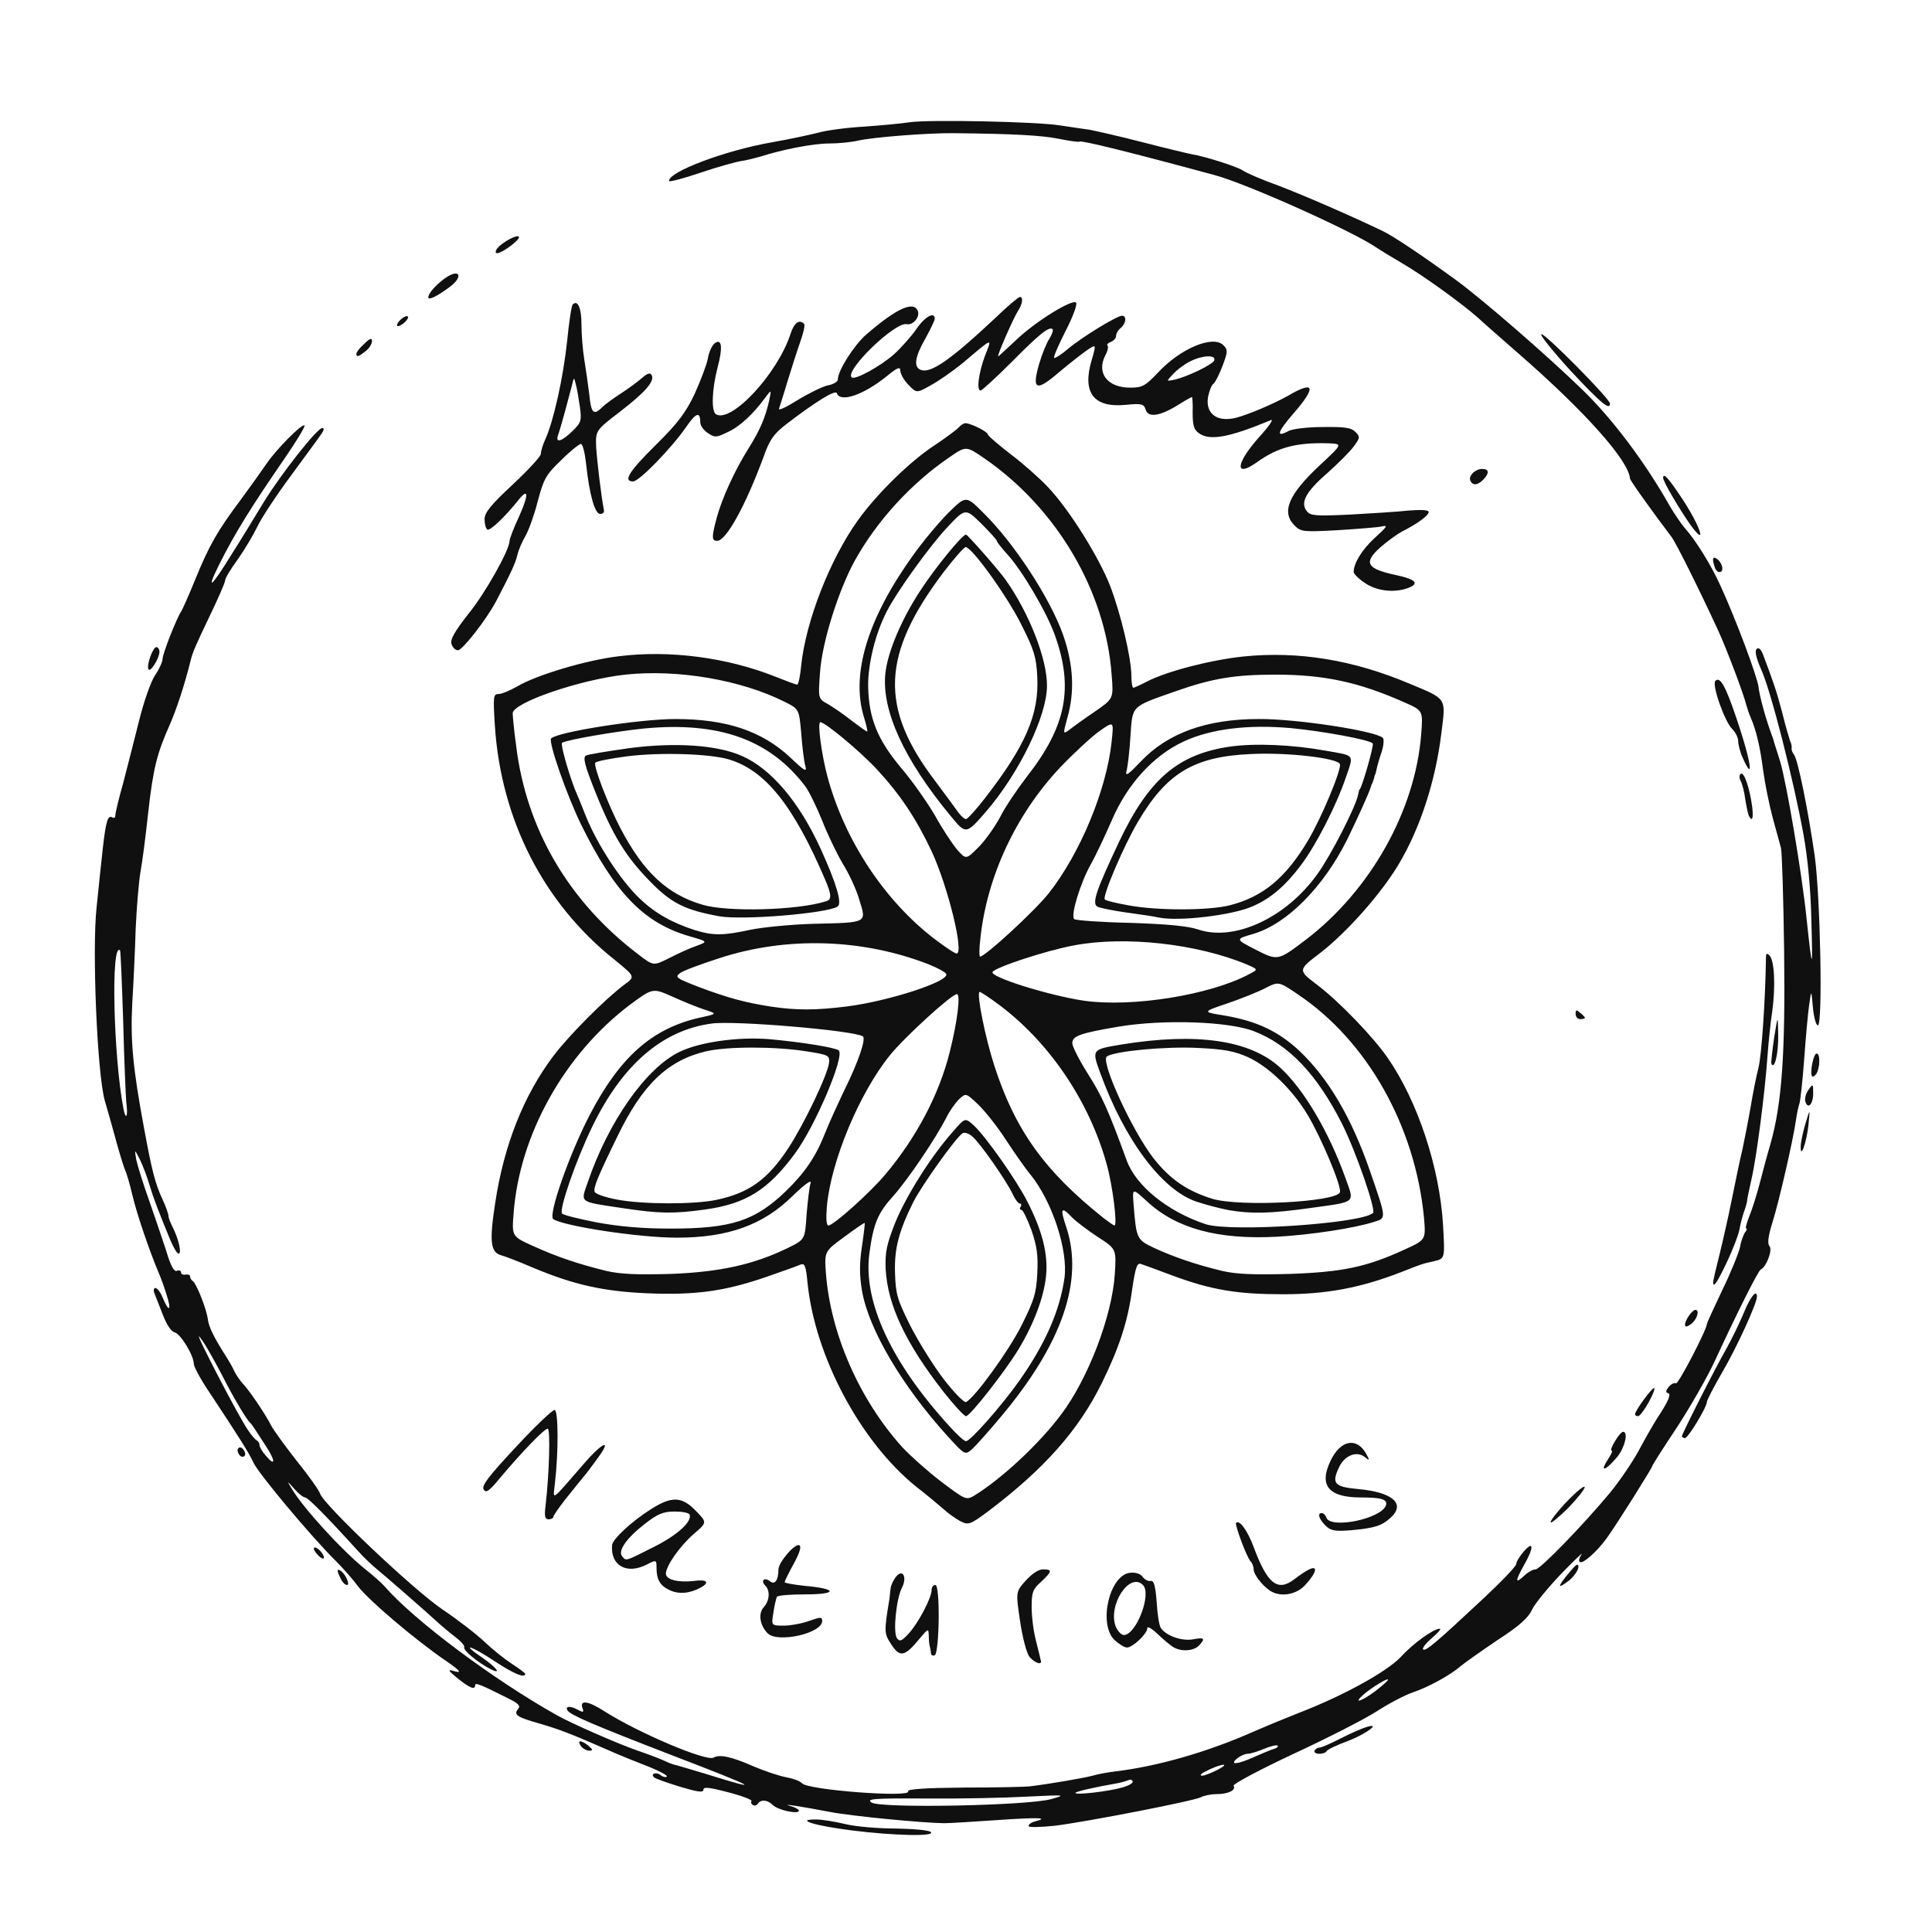 <?xml version="1.0" encoding="utf-8"?>
<!DOCTYPE svg PUBLIC "-//W3C//DTD SVG 1.1//EN" "http://www.w3.org/Graphics/SVG/1.1/DTD/svg11.dtd">
<svg version="1.1" xmlns="http://www.w3.org/2000/svg" xmlns:xlink="http://www.w3.org/1999/xlink" x="0px" y="0px" width="618px" height="618px" viewBox="0 0 6180 6180" preserveAspectRatio="xMidYMid meet">
<g id="layer101" fill="#101010" fill-rule="evenodd">
<path d="M2724 5855 C2606 5840,2541 5820,2610 5820 C2629 5820,2672 5827,2705 5835 C2738 5843,2810 5849,2865 5849 C2920 5850,2970 5854,2977 5860 C2996 5875,2859 5872,2724 5855 " />
<path d="M3290 5841 C3290 5836,3299 5829,3312 5826 C3358 5814,3320 5813,3190 5822 C3115 5827,3039 5832,3020 5832 C2948 5831,2722 5809,2655 5796 C2572 5780,2496 5768,2525 5776 C2565 5787,2566 5802,2526 5795 C2504 5791,2480 5782,2472 5774 C2456 5757,2433 5755,2424 5770 C2421 5775,2414 5777,2409 5774 C2403 5771,2401 5765,2404 5761 C2406 5757,2372 5744,2329 5733 C2268 5717,2250 5715,2250 5725 C2250 5735,2231 5732,2174 5715 C2132 5702,2095 5689,2092 5685 C2080 5674,2099 5667,2113 5678 C2120 5684,2129 5686,2133 5683 C2136 5679,2111 5666,2077 5652 C2043 5639,1983 5615,1945 5598 C1827 5546,1787 5531,1725 5513 C1654 5493,1642 5485,1657 5467 C1666 5457,1659 5449,1626 5433 C1543 5391,1520 5381,1520 5390 C1520 5407,1503 5400,1463 5368 C1436 5346,1431 5339,1447 5344 C1480 5354,1475 5346,1427 5313 C1330 5247,1179 5119,1145 5074 C1129 5052,1097 5016,1075 4994 C996 4916,827 4714,811 4679 C795 4645,766 4599,668 4451 C641 4411,620 4371,620 4363 C620 4336,578 4267,559 4262 C547 4259,533 4237,521 4206 C510 4178,498 4147,494 4137 C490 4127,492 4120,497 4120 C503 4120,513 4133,520 4150 C540 4199,550 4194,533 4142 C525 4116,514 4086,509 4075 C477 3999,438 3884,424 3825 C415 3786,404 3750,401 3745 C398 3739,385 3699,373 3655 C361 3611,344 3550,335 3520 C311 3434,294 3038,309 2902 C315 2843,324 2757,329 2712 C339 2625,345 2606,360 2615 C365 2618,369 2615,369 2608 C369 2600,380 2554,394 2505 C407 2455,430 2365,445 2305 C460 2244,483 2179,496 2160 C509 2141,520 2117,520 2108 C520 2091,566 1975,580 1955 C584 1949,604 1904,624 1855 C669 1744,697 1696,769 1600 C800 1558,837 1506,852 1484 C883 1438,967 1353,974 1361 C977 1364,949 1410,912 1464 C804 1621,752 1704,700 1808 C657 1895,677 1877,741 1773 C771 1726,817 1650,845 1604 C902 1512,1015 1369,1031 1369 C1038 1369,1036 1377,1028 1388 C1021 1399,977 1458,931 1521 C885 1583,836 1657,823 1685 C810 1712,782 1759,760 1790 C738 1820,720 1850,720 1857 C720 1864,697 1916,670 1972 C626 2064,616 2087,610 2112 C590 2193,564 2270,544 2316 C502 2410,490 2457,474 2600 C466 2674,455 2760,449 2791 C444 2822,437 2903,434 2971 C432 3039,427 3146,423 3210 C417 3329,425 3417,461 3610 C486 3745,496 3785,520 3837 C531 3860,539 3884,539 3890 C539 3896,546 3913,553 3927 C572 3965,582 4010,571 4010 C566 4010,555 3990,545 3967 C507 3875,491 3833,478 3790 C471 3765,457 3729,448 3710 C430 3675,430 3675,436 3710 C440 3729,458 3787,477 3840 C495 3892,520 3965,532 4002 C546 4050,557 4069,566 4065 C574 4062,579 4065,579 4070 C579 4076,586 4079,594 4077 C602 4076,608 4078,608 4083 C608 4088,612 4095,617 4098 C629 4107,661 4188,665 4221 C668 4245,685 4280,727 4345 C734 4356,744 4374,749 4385 C754 4396,766 4414,776 4425 C798 4448,848 4522,868 4561 C876 4576,913 4627,950 4674 C988 4721,1021 4768,1024 4778 C1035 4813,1323 5086,1415 5148 C1464 5181,1525 5228,1550 5252 C1574 5275,1614 5307,1637 5322 C1660 5337,1679 5351,1680 5354 C1680 5369,1645 5355,1584 5315 C1506 5263,1470 5253,1542 5302 C1590 5335,1607 5359,1567 5338 C1527 5317,1480 5278,1485 5269 C1487 5265,1475 5250,1457 5237 C1439 5223,1415 5203,1404 5193 C1362 5154,1233 5042,1205 5019 C1188 5005,1161 4979,1145 4961 C1048 4854,985 4790,976 4790 C970 4790,954 4777,941 4762 C917 4735,917 4735,935 4765 C973 4827,1094 4960,1169 5020 C1193 5039,1220 5063,1229 5073 C1323 5182,1577 5372,1782 5487 C1830 5514,1979 5579,2040 5600 C2075 5612,2112 5626,2122 5631 C2133 5636,2148 5643,2158 5645 C2167 5647,2213 5661,2260 5675 C2446 5733,2424 5720,2153 5616 C1894 5516,1825 5486,1815 5471 C1807 5457,1825 5456,1850 5470 C1865 5478,1868 5477,1864 5466 C1852 5436,1881 5440,1935 5475 C2044 5544,2261 5636,2283 5622 C2301 5611,2340 5619,2410 5650 C2445 5665,2493 5681,2515 5685 C2537 5689,2559 5697,2565 5704 C2582 5726,2918 5751,2905 5730 C2900 5723,2962 5719,3081 5718 C3182 5718,3278 5716,3295 5714 C3353 5707,3465 5688,3495 5680 C3511 5675,3545 5669,3570 5666 C3702 5650,3861 5605,4010 5539 C4056 5519,4122 5492,4155 5479 C4293 5426,4434 5349,4480 5301 C4522 5255,4587 5209,4606 5210 C4611 5210,4599 5224,4580 5240 C4561 5256,4549 5272,4552 5276 C4560 5283,4590 5258,4742 5116 C4801 5061,4850 5010,4850 5003 C4850 4996,4861 4978,4874 4963 C4907 4925,4907 4951,4874 5008 C4846 5059,4846 5068,4877 5039 C4889 5028,4904 5020,4912 5020 C4927 5020,5066 4876,5150 4775 C5182 4736,5223 4675,5242 4640 C5261 4604,5292 4549,5313 4518 C5337 4480,5345 4460,5337 4457 C5327 4454,5328 4449,5338 4436 C5346 4427,5356 4422,5361 4425 C5368 4430,5460 4252,5460 4235 C5460 4232,5482 4184,5509 4127 C5537 4070,5562 4007,5566 3989 C5569 3970,5577 3949,5582 3942 C5588 3935,5589 3930,5586 3930 C5582 3930,5587 3913,5595 3892 C5604 3871,5619 3823,5629 3785 C5639 3746,5654 3690,5663 3660 C5700 3531,5711 3369,5707 3045 C5705 2874,5700 2725,5697 2713 C5694 2701,5682 2658,5671 2618 C5660 2577,5646 2509,5640 2465 C5630 2388,5618 2337,5600 2295 C5595 2284,5589 2266,5586 2255 C5577 2218,5523 2076,5497 2019 C5439 1893,5360 1733,5345 1715 C5296 1651,5214 1537,5214 1531 C5210 1473,5069 1315,4854 1128 C4799 1080,4741 1029,4725 1014 C4671 967,4556 884,4490 845 C4454 824,4413 799,4400 790 C4321 737,3986 587,3885 560 C3616 487,3458 448,3453 453 C3451 455,3421 451,3387 444 C3332 433,3244 428,3050 426 C2970 425,2789 439,2744 450 C2722 455,2681 459,2652 459 C2601 459,2504 478,2432 501 C2414 506,2387 513,2372 515 C2357 517,2298 533,2242 552 C2186 571,2140 583,2140 579 C2139 549,2321 481,2470 455 C2522 446,2587 432,2615 425 C2642 417,2710 408,2765 405 C2820 401,2885 395,2910 391 C2974 382,3313 389,3390 401 C3425 406,3468 413,3485 415 C3501 418,3578 435,3655 455 C3732 475,3804 492,3815 494 C3853 500,3955 532,3975 545 C3986 553,4037 575,4090 594 C4176 627,4323 691,4425 740 C4458 756,4555 821,4659 897 C4741 957,4948 1136,5063 1248 C5158 1340,5264 1481,5342 1620 C5356 1644,5378 1676,5390 1690 C5424 1728,5474 1808,5504 1875 C5553 1982,5621 2164,5625 2197 C5628 2226,5649 2302,5667 2350 C5670 2358,5674 2369,5675 2375 C5677 2380,5685 2407,5694 2435 C5714 2500,5764 2793,5779 2940 C5797 3110,5799 3110,5794 2940 C5792 2843,5782 2741,5769 2670 C5738 2498,5665 2212,5635 2145 C5618 2106,5612 2083,5619 2076 C5625 2070,5633 2076,5640 2095 C5672 2180,5683 2211,5701 2280 C5711 2321,5723 2361,5726 2370 C5730 2378,5732 2388,5731 2393 C5730 2398,5733 2407,5738 2413 C5751 2428,5784 2593,5805 2739 C5823 2872,5831 3279,5815 3280 C5809 3280,5802 3254,5799 3222 C5794 3165,5794 3165,5787 3215 C5783 3242,5776 3321,5771 3390 C5766 3458,5759 3521,5756 3530 C5753 3538,5748 3561,5745 3582 C5736 3646,5691 3842,5670 3909 C5656 3954,5653 3977,5660 3986 C5671 3998,5650 4053,5632 4061 C5624 4065,5557 4198,5485 4354 C5460 4408,5404 4505,5362 4569 C5320 4632,5285 4687,5285 4690 C5284 4697,5171 4877,5139 4921 C5107 4965,5061 5005,5053 4996 C5049 4993,5052 4982,5059 4972 C5066 4962,5037 4990,4995 5033 C4953 5077,4911 5128,4901 5148 C4889 5175,4860 5201,4789 5247 C4737 5282,4685 5319,4673 5329 C4640 5358,4569 5397,4518 5414 C4492 5423,4441 5450,4404 5474 C4367 5498,4248 5559,4138 5610 C4029 5661,3943 5707,3946 5712 C3955 5726,3929 5739,3891 5739 C3873 5739,3850 5744,3841 5749 C3818 5761,3479 5827,3375 5840 C3326 5845,3290 5846,3290 5841 M2788 5766 C2770 5754,2793 5752,2961 5753 C3067 5754,3213 5751,3285 5747 C3409 5741,3412 5741,3362 5755 C3286 5776,2818 5785,2788 5766 M3440 5735 C3440 5731,3500 5717,3575 5704 C3590 5701,3606 5696,3611 5694 C3615 5691,3621 5693,3623 5698 C3626 5703,3611 5712,3589 5718 C3547 5730,3440 5743,3440 5735 M3857 5666 C3903 5642,3940 5637,3897 5660 C3876 5671,3853 5680,3845 5680 C3836 5680,3842 5673,3857 5666 M3957 5625 C3967 5617,3982 5610,3991 5610 C4000 5610,4024 5602,4044 5594 C4065 5585,4084 5581,4087 5584 C4090 5587,4084 5592,4073 5595 C4063 5598,4035 5610,4012 5620 C3959 5644,3931 5647,3957 5625 M4361 5421 C4387 5398,4440 5366,4440 5373 C4440 5376,4422 5392,4400 5409 C4356 5442,4326 5452,4361 5421 M850 4656 C839 4644,830 4628,830 4622 C830 4616,826 4610,822 4608 C817 4606,804 4591,793 4574 C765 4535,623 4261,637 4275 C648 4285,683 4345,729 4435 C754 4482,788 4539,799 4550 C802 4552,809 4562,815 4571 C820 4579,837 4605,852 4628 C882 4674,881 4693,850 4656 M395 3547 C363 3382,354 3011,384 3040 C386 3043,390 3144,394 3265 C397 3386,402 3504,404 3527 C410 3571,403 3586,395 3547 " />
<path d="M4205 5600 C4208 5594,4215 5590,4221 5590 C4227 5590,4257 5577,4288 5561 C4319 5545,4356 5529,4369 5525 C4422 5508,4370 5547,4309 5570 C4276 5582,4247 5596,4244 5601 C4242 5606,4231 5610,4220 5610 C4209 5610,4202 5605,4205 5600 " />
<path d="M1858 5585 C1852 5576,1851 5570,1856 5570 C1861 5570,1873 5576,1883 5585 C1897 5597,1897 5600,1885 5600 C1876 5600,1864 5593,1858 5585 " />
<path d="M3293 5300 C3284 5288,3271 5240,3263 5186 C3249 5092,3249 5092,3281 5056 C3301 5034,3322 5020,3336 5020 C3367 5020,3366 5026,3330 5060 C3303 5084,3300 5094,3300 5141 C3300 5171,3306 5221,3315 5253 C3323 5285,3330 5313,3330 5315 C3330 5327,3308 5317,3293 5300 " />
<path d="M2978 5290 C2978 5284,2976 5275,2975 5270 C2973 5264,2971 5248,2971 5234 C2970 5208,2970 5208,2942 5241 C2893 5301,2878 5303,2849 5257 C2828 5225,2828 5218,2845 5115 C2846 5104,2848 5088,2849 5080 C2850 5071,2857 5056,2865 5045 C2887 5016,2903 5044,2885 5079 C2867 5114,2856 5221,2869 5240 C2878 5252,2884 5250,2907 5225 C2938 5191,2980 5111,2980 5086 C2980 5077,2985 5070,2992 5070 C3008 5070,3005 5287,2990 5295 C2984 5297,2979 5295,2978 5290 " />
<path d="M3752 5268 C3742 5262,3720 5243,3702 5226 C3684 5209,3670 5201,3670 5208 C3670 5226,3623 5270,3605 5270 C3596 5270,3578 5258,3564 5245 C3513 5193,3549 5039,3614 5031 C3633 5029,3648 5034,3655 5044 C3662 5053,3673 5059,3681 5057 C3691 5055,3696 5073,3700 5125 C3702 5163,3708 5200,3713 5207 C3729 5232,3779 5250,3815 5244 C3853 5237,3857 5240,3835 5264 C3817 5282,3777 5284,3752 5268 M3569 5203 C3543 5135,3613 5027,3656 5070 C3685 5099,3634 5230,3595 5230 C3586 5230,3575 5217,3569 5203 " />
<path d="M2455 5224 C2430 5198,2425 5161,2443 5141 C2462 5120,2464 5088,2448 5072 C2432 5056,2445 5044,2463 5058 C2478 5071,2490 5055,2490 5021 C2490 4997,2544 4935,2557 4943 C2564 4947,2558 4967,2539 5002 C2523 5031,2510 5057,2510 5061 C2510 5064,2540 5069,2576 5073 C2679 5082,2680 5100,2577 5100 C2530 5100,2488 5103,2485 5108 C2483 5113,2477 5135,2474 5158 C2467 5200,2467 5200,2507 5200 C2529 5200,2566 5193,2588 5185 C2625 5172,2630 5172,2630 5185 C2630 5225,2486 5257,2455 5224 " />
<path d="M2141 5086 C2110 5071,2100 5052,2100 5013 C2100 4990,2099 4989,2070 5004 C2005 5038,1952 5008,1958 4942 C1960 4923,2020 4867,2080 4829 C2148 4785,2181 4786,2226 4833 C2262 4870,2262 4870,2220 4906 C2175 4945,2130 5009,2130 5034 C2130 5053,2170 5063,2220 5057 C2262 5051,2272 5062,2240 5079 C2204 5098,2170 5100,2141 5086 M1990 4978 C1976 4961,2003 4921,2062 4875 C2103 4843,2121 4835,2158 4835 C2182 4835,2204 4839,2206 4845 C2214 4868,2165 4912,2088 4950 C1999 4995,2003 4994,1990 4978 " />
<path d="M4062 5088 C4036 5070,4010 5036,4010 5019 C4010 5010,4005 4999,4000 4994 C3988 4981,3949 4877,3954 4871 C3965 4861,3990 4895,4010 4948 C4054 5067,4087 5093,4141 5051 C4154 5041,4174 5027,4186 5021 C4217 5005,4212 5030,4176 5069 C4147 5102,4095 5110,4062 5088 " />
<path d="M4990 5072 C4990 5068,5003 5049,5020 5030 C5041 5004,5049 4999,5049 5012 C5049 5022,5036 5041,5020 5055 C5003 5068,4990 5076,4990 5072 " />
<path d="M1090 5050 C1077 5024,1077 5017,1089 5024 C1105 5034,1121 5070,1110 5070 C1104 5070,1095 5061,1090 5050 " />
<path d="M1013 4970 C1004 4959,1001 4950,1007 4950 C1019 4950,1041 4978,1035 4985 C1032 4987,1022 4981,1013 4970 " />
<path d="M4240 4880 C4219 4859,4213 4840,4228 4840 C4233 4840,4240 4846,4243 4855 C4257 4891,4416 4859,4433 4816 C4440 4796,4419 4790,4353 4790 C4250 4790,4218 4752,4256 4673 C4288 4605,4341 4596,4371 4652 C4382 4672,4381 4673,4366 4661 C4340 4640,4301 4655,4283 4694 C4259 4745,4268 4756,4343 4763 C4456 4773,4498 4811,4447 4856 C4419 4881,4397 4888,4320 4895 C4269 4899,4256 4896,4240 4880 " />
<path d="M3072 4866 C3057 4858,3033 4841,3019 4828 C3004 4815,2965 4782,2930 4755 C2752 4611,2607 4339,2583 4103 C2578 4049,2574 4040,2561 4045 C2552 4049,2502 4067,2450 4085 C2316 4131,2224 4143,2072 4137 C1931 4131,1836 4110,1705 4055 C1661 4036,1614 4018,1602 4015 C1569 4005,1565 3971,1584 3848 C1612 3663,1675 3504,1770 3378 C1818 3314,1936 3195,1998 3149 C2032 3124,2032 3124,1967 3071 C1740 2891,1603 2624,1583 2322 C1577 2227,1578 2220,1595 2220 C1605 2220,1631 2209,1654 2196 C1716 2159,1877 2111,1981 2099 C2142 2079,2325 2103,2479 2164 C2514 2178,2546 2190,2550 2190 C2554 2190,2560 2161,2563 2127 C2578 1987,2654 1791,2743 1666 C2805 1579,2913 1474,2990 1424 C3026 1400,3061 1374,3068 1366 C3075 1358,3086 1352,3092 1354 C3114 1358,3160 1382,3160 1390 C3160 1394,3193 1422,3233 1453 C3274 1484,3328 1532,3353 1559 C3421 1631,3515 1782,3551 1874 C3585 1963,3619 2105,3619 2162 C3619 2183,3622 2200,3625 2200 C3628 2200,3648 2191,3669 2180 C3733 2147,3873 2111,3977 2100 C4154 2082,4329 2111,4509 2187 C4629 2237,4625 2231,4611 2342 C4592 2500,4542 2652,4472 2768 C4415 2862,4309 2981,4226 3046 C4151 3103,4151 3103,4213 3150 C4284 3204,4392 3316,4439 3384 C4535 3523,4605 3734,4616 3919 C4622 4026,4622 4026,4588 4034 C4545 4044,4554 4041,4485 4068 C4352 4120,4242 4140,4105 4140 C3959 4140,3877 4127,3750 4080 C3703 4062,3658 4046,3649 4043 C3637 4039,3632 4055,3622 4121 C3608 4226,3581 4309,3524 4425 C3450 4575,3340 4699,3160 4835 C3103 4877,3098 4879,3072 4866 M3010 4739 C2967 4706,2911 4656,2886 4629 C2749 4477,2657 4267,2642 4074 C2637 4003,2637 4003,2700 3957 C2735 3931,2764 3911,2766 3912 C2767 3914,2763 3948,2757 3988 C2749 4042,2749 4078,2757 4127 C2778 4252,2886 4434,3032 4595 C3087 4655,3087 4655,3110 4635 C3122 4624,3165 4576,3204 4529 C3398 4297,3467 4096,3411 3926 C3390 3864,3394 3857,3430 3895 C3443 3908,3480 3936,3512 3957 C3571 3995,3571 3995,3566 4076 C3557 4210,3481 4410,3394 4525 C3323 4620,3203 4731,3115 4785 C3090 4799,3087 4797,3010 4739 M3036 4561 C2850 4357,2760 4162,2781 4009 C2794 3913,2808 3880,2858 3825 C2905 3772,2993 3642,3027 3575 C3038 3553,3057 3526,3069 3515 C3090 3496,3090 3496,3131 3535 C3153 3557,3192 3606,3217 3645 C3242 3683,3277 3734,3296 3757 C3366 3843,3417 4000,3405 4088 C3390 4193,3344 4298,3261 4416 C3203 4498,3104 4610,3090 4610 C3084 4610,3060 4588,3036 4561 M3018 4452 C2897 4297,2839 4174,2833 4059 C2831 4004,2836 3981,2864 3910 C2899 3825,2977 3700,3048 3620 C3087 3575,3087 3575,3114 3599 C3154 3636,3253 3777,3287 3845 C3335 3939,3353 4013,3346 4082 C3339 4150,3307 4235,3258 4316 C3215 4387,3103 4530,3090 4530 C3084 4530,3052 4495,3018 4452 M3019 4412 C2986 4369,2938 4292,2912 4241 C2870 4157,2865 4139,2863 4073 C2860 3994,2876 3936,2922 3844 C2949 3791,3059 3637,3079 3625 C3086 3621,3100 3626,3111 3636 C3137 3659,3217 3774,3238 3817 C3246 3835,3257 3850,3262 3850 C3267 3850,3268 3854,3265 3860 C3261 3865,3262 3870,3267 3870 C3272 3870,3286 3899,3299 3934 C3317 3986,3321 4015,3318 4073 C3315 4137,3308 4159,3267 4241 C3226 4322,3119 4470,3090 4485 C3084 4487,3052 4455,3019 4412 M1938 4065 C1849 4043,1783 4021,1706 3986 C1637 3955,1637 3955,1643 3880 C1662 3629,1806 3372,2015 3214 C2088 3160,2088 3160,2151 3188 C2186 3204,2233 3223,2255 3230 C2295 3243,2295 3243,2235 3256 C2085 3291,1983 3381,1886 3567 C1820 3695,1752 3889,1770 3900 C1808 3923,2045 3959,2165 3959 C2328 3959,2441 3919,2536 3825 C2574 3788,2597 3772,2593 3784 C2589 3795,2584 3841,2580 3885 C2575 3965,2575 3965,2520 3992 C2411 4045,2303 4069,2145 4075 C2037 4078,1984 4076,1938 4065 M3908 4065 C3825 4045,3755 4021,3692 3992 C3636 3965,3635 3964,3626 3852 C3622 3800,3622 3800,3668 3842 C3762 3930,3896 3966,4085 3956 C4192 3950,4332 3929,4397 3908 C4435 3896,4435 3899,4382 3745 C4323 3575,4249 3449,4156 3361 C4089 3299,4022 3267,3920 3249 C3845 3237,3845 3237,3925 3210 C3969 3195,4024 3173,4047 3161 C4090 3139,4090 3139,4152 3181 C4374 3330,4527 3603,4555 3895 C4561 3966,4561 3966,4493 3997 C4371 4053,4295 4069,4125 4075 C4008 4078,3954 4076,3908 4065 M1908 3910 C1852 3899,1803 3887,1798 3882 C1787 3871,1842 3712,1894 3605 C1990 3406,2119 3295,2277 3274 C2350 3264,2730 3296,2760 3315 C2771 3322,2746 3396,2702 3485 C2681 3529,2652 3592,2639 3625 C2610 3699,2575 3751,2513 3811 C2415 3905,2340 3930,2145 3930 C2052 3930,1978 3923,1908 3910 M1995 3865 C1849 3843,1857 3849,1880 3782 C1946 3588,2066 3417,2173 3365 C2238 3333,2362 3316,2460 3324 C2562 3333,2673 3351,2683 3360 C2703 3378,2607 3604,2542 3691 C2457 3806,2386 3851,2255 3869 C2155 3883,2108 3882,1995 3865 M1973 3837 C1936 3830,1904 3819,1902 3812 C1898 3799,1911 3766,1975 3635 C2055 3469,2136 3392,2258 3363 C2327 3347,2479 3347,2580 3363 C2650 3374,2654 3376,2652 3399 C2648 3437,2572 3596,2522 3672 C2456 3773,2396 3816,2292 3838 C2222 3853,2056 3853,1973 3837 M3857 3916 C3736 3876,3634 3794,3604 3712 C3545 3550,3525 3506,3480 3435 C3452 3391,3430 3347,3430 3337 C3430 3314,3454 3305,3578 3284 C3722 3260,3931 3267,4012 3299 C4123 3342,4213 3437,4293 3595 C4338 3685,4402 3871,4392 3880 C4356 3914,3938 3942,3857 3916 M3931 3871 C3904 3866,3858 3854,3828 3844 C3718 3808,3597 3647,3519 3431 C3492 3357,3492 3357,3588 3341 C3829 3302,4000 3327,4096 3416 C4170 3484,4250 3619,4303 3766 C4333 3851,4343 3843,4185 3865 C4064 3882,4000 3883,3931 3871 M3879 3835 C3798 3810,3743 3773,3689 3704 C3621 3616,3518 3392,3541 3379 C3568 3362,3728 3347,3830 3352 C3916 3356,3948 3362,3993 3382 C4059 3413,4133 3484,4182 3565 C4226 3638,4293 3797,4286 3814 C4274 3845,3968 3861,3879 3835 M2645 3859 C2658 3714,2749 3496,2847 3375 C2895 3316,3044 3180,3061 3180 C3073 3180,3063 3266,3038 3365 C3004 3501,2932 3638,2831 3758 C2782 3816,2666 3920,2650 3920 C2643 3920,2642 3896,2645 3859 M3531 3897 C3341 3746,3247 3614,3181 3410 C3152 3321,3124 3182,3133 3173 C3135 3171,3165 3191,3201 3218 C3360 3339,3485 3525,3540 3724 C3559 3791,3575 3920,3565 3920 C3562 3920,3547 3909,3531 3897 M2467 3220 C2384 3207,2331 3193,2235 3157 C2163 3129,2158 3126,2175 3113 C2185 3105,2242 3084,2301 3065 C2515 2995,2757 3002,2969 3084 C2999 3096,3025 3110,3027 3116 C3035 3140,2843 3202,2712 3219 C2610 3232,2548 3232,2467 3220 M3467 3201 C3354 3184,3165 3125,3175 3109 C3184 3094,3348 3040,3436 3024 C3599 2993,3830 3019,3988 3085 C4025 3101,4025 3101,3996 3116 C3871 3183,3621 3223,3467 3201 M2042 3053 C1819 2884,1683 2651,1651 2385 C1644 2335,1640 2289,1640 2282 C1639 2248,1855 2174,2000 2158 C2168 2140,2371 2175,2510 2245 C2556 2268,2556 2268,2563 2346 C2566 2389,2572 2436,2576 2450 C2582 2471,2574 2467,2528 2423 C2437 2338,2323 2300,2160 2300 C2045 2300,1785 2341,1763 2362 C1753 2372,1813 2544,1859 2638 C1967 2857,2060 2953,2206 2995 C2265 3012,2265 3012,2227 3026 C2206 3033,2167 3051,2140 3065 C2090 3090,2090 3090,2042 3053 M4015 3037 C3951 3004,3951 3004,4010 2987 C4117 2955,4233 2838,4309 2686 C4345 2612,4379 2537,4385 2517 C4386 2513,4388 2507,4390 2505 C4391 2502,4393 2495,4395 2490 C4396 2484,4398 2478,4399 2477 C4400 2476,4402 2467,4404 2458 C4406 2448,4413 2424,4420 2404 C4426 2384,4428 2364,4423 2360 C4399 2338,4147 2299,4026 2300 C3859 2300,3735 2345,3649 2436 C3611 2476,3599 2485,3603 2468 C3607 2455,3613 2405,3616 2356 C3623 2255,3616 2262,3761 2211 C3877 2170,3950 2158,4080 2158 C4236 2158,4347 2182,4493 2247 C4552 2273,4552 2273,4546 2349 C4527 2593,4384 2848,4177 3006 C4087 3074,4088 3074,4015 3037 M3136 3002 C3157 2803,3250 2605,3391 2455 C3433 2411,3489 2359,3515 2340 C3563 2306,3563 2306,3556 2371 C3540 2526,3455 2730,3355 2857 C3308 2916,3151 3060,3135 3060 C3132 3060,3132 3034,3136 3002 M2990 3004 C2829 2881,2702 2688,2647 2485 C2628 2414,2614 2310,2624 2310 C2639 2310,2749 2401,2805 2461 C2879 2541,2930 2617,2980 2723 C3032 2835,3085 3050,3060 3050 C3054 3050,3023 3029,2990 3004 M2225 2976 C2150 2952,2095 2921,2046 2874 C1986 2817,1911 2702,1875 2613 C1860 2575,1844 2536,1839 2525 C1817 2468,1792 2379,1798 2376 C1814 2366,1973 2339,2063 2330 C2301 2308,2462 2366,2575 2514 C2588 2531,2612 2581,2630 2625 C2647 2669,2677 2731,2696 2763 C2716 2795,2740 2847,2749 2879 C2772 2953,2776 2951,2603 2955 C2531 2957,2440 2966,2401 2974 C2313 2993,2282 2993,2225 2976 M2301 2931 C2191 2911,2147 2889,2080 2820 C2002 2741,1959 2671,1903 2530 C1871 2450,1864 2423,1874 2417 C1881 2413,1944 2403,2014 2393 C2161 2374,2294 2383,2373 2418 C2467 2459,2557 2566,2625 2715 C2675 2825,2695 2890,2679 2900 C2643 2922,2376 2944,2301 2931 M2247 2894 C2135 2861,2059 2791,1985 2650 C1944 2572,1898 2450,1904 2440 C1907 2435,1954 2426,2008 2419 C2113 2406,2270 2411,2331 2429 C2448 2464,2538 2576,2640 2815 C2660 2862,2661 2878,2642 2883 C2552 2912,2327 2918,2247 2894 M3832 2973 C3799 2962,3733 2956,3615 2952 C3521 2950,3441 2944,3436 2940 C3424 2928,3456 2824,3489 2765 C3505 2737,3534 2675,3555 2627 C3605 2509,3689 2417,3786 2372 C3874 2331,3993 2317,4129 2329 C4232 2339,4380 2366,4391 2378 C4396 2383,4355 2525,4349 2525 C4348 2525,4346 2533,4344 2543 C4337 2580,4258 2735,4214 2796 C4114 2936,3948 3013,3832 2973 M3707 2935 C3695 2932,3648 2925,3604 2919 C3560 2913,3517 2904,3510 2900 C3492 2889,3507 2847,3580 2692 C3675 2492,3768 2412,3936 2388 C4015 2377,4134 2382,4239 2401 C4336 2418,4331 2411,4305 2487 C4274 2578,4210 2703,4161 2768 C4112 2833,4065 2874,4007 2899 C3942 2928,3770 2948,3707 2935 M3610 2896 C3571 2889,3537 2881,3534 2877 C3525 2869,3595 2704,3641 2627 C3732 2473,3819 2420,4001 2412 C4119 2406,4278 2425,4286 2444 C4292 2460,4229 2612,4185 2687 C4113 2808,4040 2869,3933 2896 C3865 2913,3700 2913,3610 2896 M3061 2717 C3046 2699,3014 2651,2991 2609 C2967 2568,2919 2499,2883 2457 C2806 2365,2779 2297,2777 2195 C2776 2125,2800 2026,2837 1955 C2868 1894,2972 1749,3029 1688 C3088 1625,3088 1625,3139 1675 C3166 1702,3189 1727,3189 1731 C3189 1734,3204 1753,3222 1773 C3269 1824,3348 1958,3374 2031 C3435 2200,3411 2323,3285 2484 C3255 2523,3216 2580,3200 2612 C3183 2644,3152 2688,3130 2710 C3090 2750,3090 2750,3061 2717 M3040 2609 C2892 2430,2820 2273,2832 2155 C2839 2086,2883 1983,2942 1892 C2989 1819,3078 1710,3090 1710 C3095 1710,3196 1825,3217 1855 C3292 1961,3350 2109,3349 2194 C3349 2290,3260 2473,3155 2595 C3090 2670,3090 2670,3040 2609 M3064 2597 C3056 2585,3023 2541,2992 2499 C2812 2263,2819 2093,3020 1828 C3053 1785,3084 1750,3089 1750 C3109 1750,3223 1909,3267 1998 C3308 2079,3315 2102,3318 2165 C3324 2285,3281 2385,3150 2554 C3122 2590,3095 2620,3090 2620 C3084 2620,3073 2609,3064 2597 M3414 2297 C3438 2214,3434 2127,3401 2032 C3360 1915,3244 1737,3145 1640 C3090 1585,3090 1585,3034 1640 C3004 1670,2951 1733,2918 1780 C2775 1980,2722 2156,2763 2292 C2771 2318,2776 2340,2774 2340 C2771 2340,2749 2324,2724 2305 C2700 2286,2665 2262,2648 2252 C2617 2235,2617 2235,2623 2152 C2629 2056,2682 1888,2735 1792 C2806 1665,2914 1547,3035 1464 C3090 1426,3090 1426,3147 1465 C3380 1625,3537 1891,3556 2160 C3562 2235,3562 2235,3501 2277 C3467 2300,3431 2326,3420 2335 C3400 2349,3400 2349,3414 2297 " />
<path d="M4960 4869 C4960 4863,4984 4832,5014 4801 C5044 4770,5069 4750,5069 4757 C5069 4764,5045 4794,5015 4825 C4984 4855,4960 4875,4960 4869 " />
<path d="M1745 4817 C1757 4717,1761 4570,1752 4570 C1741 4570,1669 4645,1600 4727 C1564 4771,1554 4777,1547 4764 C1540 4752,1564 4721,1650 4629 C1711 4563,1767 4510,1774 4510 C1786 4510,1787 4643,1775 4745 C1769 4801,1759 4807,1867 4683 C1918 4623,1954 4601,1924 4647 C1914 4662,1893 4690,1878 4710 C1862 4729,1832 4767,1810 4794 C1788 4822,1770 4848,1770 4852 C1770 4856,1763 4860,1755 4860 C1743 4860,1741 4850,1745 4817 " />
<path d="M5130 4694 C5130 4691,5137 4678,5146 4664 C5155 4651,5159 4640,5155 4640 C5151 4640,5156 4626,5166 4610 C5176 4593,5187 4580,5192 4580 C5209 4580,5198 4628,5175 4658 C5150 4688,5130 4705,5130 4694 " />
<path d="M765 4653 C757 4642,759 4630,768 4630 C773 4630,780 4636,783 4645 C789 4659,774 4666,765 4653 " />
<path d="M5380 4594 C5380 4587,5485 4379,5524 4311 C5541 4280,5566 4229,5579 4197 C5600 4146,5620 4123,5620 4148 C5620 4169,5556 4309,5510 4388 C5482 4436,5460 4479,5460 4484 C5460 4501,5400 4600,5390 4600 C5384 4600,5380 4597,5380 4594 " />
<path d="M5230 4524 C5230 4513,5283 4440,5291 4440 C5295 4440,5288 4460,5274 4485 C5261 4509,5245 4530,5240 4530 C5234 4530,5230 4527,5230 4524 " />
<path d="M5390 4237 C5390 4223,5413 4190,5423 4190 C5438 4190,5428 4221,5410 4235 C5395 4245,5390 4246,5390 4237 " />
<path d="M5480 4101 C5480 4096,5489 4057,5500 4014 C5511 3970,5529 3890,5540 3835 C5551 3780,5566 3708,5574 3675 C5581 3642,5593 3581,5600 3540 C5607 3498,5618 3442,5625 3415 C5635 3375,5647 3200,5649 3060 C5649 3049,5653 3049,5660 3056 C5676 3072,5680 3153,5669 3235 C5663 3273,5657 3336,5654 3375 C5646 3492,5619 3701,5603 3770 C5595 3805,5588 3839,5588 3845 C5587 3850,5583 3865,5578 3878 C5574 3890,5567 3915,5564 3933 C5561 3950,5543 3997,5524 4037 C5492 4104,5480 4122,5480 4101 " />
<path d="M5760 3667 C5760 3655,5767 3622,5775 3595 C5790 3545,5790 3545,5785 3597 C5779 3654,5759 3711,5760 3667 " />
<path d="M5775 3524 C5772 3515,5776 3498,5785 3486 C5799 3466,5800 3466,5800 3497 C5800 3532,5783 3550,5775 3524 " />
<path d="M5796 3442 C5789 3429,5801 3370,5811 3370 C5823 3370,5822 3416,5810 3435 C5804 3443,5798 3446,5796 3442 " />
<path d="M5666 3402 C5665 3398,5669 3361,5675 3320 C5687 3245,5687 3245,5688 3312 C5689 3370,5676 3425,5666 3402 " />
<path d="M5040 3243 C5040 3230,5042 3229,5055 3240 C5063 3246,5070 3254,5070 3256 C5070 3258,5063 3260,5055 3260 C5046 3260,5040 3252,5040 3243 " />
<path d="M5595 2611 C5592 2606,5587 2583,5583 2559 C5580 2534,5573 2507,5568 2498 C5563 2488,5563 2478,5569 2475 C5579 2469,5597 2521,5605 2582 C5609 2617,5605 2630,5595 2611 " />
<path d="M5575 2425 C5566 2406,5560 2381,5560 2370 C5560 2359,5551 2342,5541 2332 C5517 2309,5475 2190,5487 2178 C5502 2163,5519 2193,5554 2296 C5588 2397,5603 2460,5595 2460 C5592 2460,5583 2444,5575 2425 " />
<path d="M475 2141 C468 2128,489 2070,500 2070 C505 2070,510 2076,510 2085 C510 2105,481 2152,475 2141 " />
<path d="M1444 2059 C1440 2045,1455 2019,1498 1964 C1552 1898,1630 1759,1630 1730 C1630 1724,1643 1689,1660 1653 C1692 1582,1691 1558,1658 1600 C1614 1655,1567 1699,1559 1694 C1554 1691,1550 1676,1550 1661 C1550 1640,1569 1616,1640 1550 C1689 1504,1730 1460,1730 1452 C1730 1444,1736 1423,1744 1406 C1770 1350,1802 1207,1814 1092 C1820 1031,1828 978,1832 974 C1848 958,1860 985,1860 1038 C1860 1070,1864 1120,1869 1150 C1874 1180,1881 1230,1885 1262 C1891 1323,1899 1330,1927 1302 C1937 1292,1965 1272,1990 1256 C2014 1240,2044 1218,2056 1207 C2071 1194,2080 1192,2084 1199 C2096 1218,2065 1254,1983 1317 C1905 1377,1905 1377,1907 1431 C1910 1476,1923 1587,1932 1633 C1933 1639,1928 1644,1920 1644 C1903 1645,1885 1581,1875 1485 C1871 1449,1864 1420,1858 1420 C1853 1420,1824 1443,1795 1472 C1746 1519,1739 1532,1720 1604 C1709 1647,1691 1697,1681 1714 C1671 1731,1659 1758,1655 1775 C1649 1802,1631 1839,1586 1925 C1555 1983,1479 2080,1465 2080 C1456 2080,1447 2070,1444 2059 M1785 1392 C1794 1367,1820 1270,1829 1235 C1836 1205,1836 1205,1842 1230 C1846 1243,1851 1276,1855 1302 C1861 1346,1859 1352,1830 1380 C1796 1413,1776 1418,1785 1392 " />
<path d="M4365 1864 C4345 1851,4330 1835,4330 1830 C4330 1802,4356 1759,4397 1721 C4437 1685,4441 1679,4420 1684 C4406 1687,4342 1692,4278 1696 C4169 1702,4161 1701,4141 1681 C4098 1638,4121 1582,4223 1487 C4295 1420,4295 1420,4250 1418 C4148 1415,4088 1430,4020 1479 C3948 1530,3953 1482,4027 1399 C4059 1364,4076 1339,4065 1344 C3930 1400,3869 1411,3834 1385 C3819 1374,3815 1360,3815 1320 C3816 1292,3814 1270,3813 1270 C3811 1270,3791 1281,3769 1295 C3711 1331,3673 1337,3665 1311 C3659 1292,3653 1290,3601 1295 C3498 1305,3461 1256,3492 1152 C3507 1100,3507 1100,3476 1121 C3459 1133,3418 1165,3386 1192 C3314 1254,3300 1247,3324 1164 C3333 1133,3348 1096,3357 1083 C3365 1070,3370 1056,3367 1053 C3356 1043,3324 1069,3235 1159 C3185 1209,3141 1249,3137 1249 C3123 1250,3130 1195,3150 1140 C3174 1079,3179 1077,3080 1161 C3049 1186,3004 1218,2978 1232 C2932 1258,2932 1258,2906 1231 C2891 1216,2880 1195,2880 1186 C2880 1172,2871 1175,2837 1203 C2763 1263,2688 1289,2677 1258 C2673 1245,2609 1285,2515 1357 C2475 1388,2462 1406,2443 1460 C2385 1617,2323 1730,2294 1730 C2276 1730,2276 1718,2293 1655 C2309 1595,2351 1503,2394 1435 C2431 1376,2448 1336,2460 1283 C2468 1245,2468 1245,2447 1273 C2409 1325,2365 1366,2326 1383 C2291 1400,2286 1400,2264 1385 C2250 1376,2240 1361,2240 1351 C2240 1315,2226 1320,2194 1367 C2149 1432,2045 1540,2025 1540 C1992 1540,2012 1508,2098 1423 C2169 1353,2194 1319,2222 1260 C2241 1218,2260 1168,2264 1148 C2267 1128,2277 1106,2285 1099 C2309 1080,2313 1110,2295 1177 C2277 1247,2275 1315,2290 1325 C2339 1355,2488 1195,2529 1067 C2540 1033,2557 1020,2572 1036 C2576 1039,2570 1065,2560 1093 C2550 1121,2532 1178,2519 1220 C2507 1261,2494 1300,2492 1307 C2489 1315,2516 1302,2551 1280 C2587 1258,2630 1237,2647 1233 C2665 1230,2680 1221,2680 1214 C2680 1186,2731 1105,2771 1070 C2867 987,2923 961,2936 995 C2943 1014,2921 1041,2900 1037 C2863 1029,2702 1185,2724 1207 C2734 1217,2816 1172,2860 1133 C2883 1112,2915 1076,2931 1053 C2958 1013,2990 995,2990 1020 C2990 1025,2976 1054,2960 1083 C2926 1142,2922 1174,2945 1183 C2977 1196,3041 1151,3185 1016 C3223 979,3258 950,3262 950 C3274 949,3271 973,3256 995 C3243 1015,3188 1139,3193 1140 C3194 1140,3220 1116,3251 1087 C3314 1027,3430 956,3442 968 C3447 973,3432 1013,3409 1058 C3386 1103,3369 1142,3372 1145 C3374 1147,3394 1135,3415 1117 C3461 1078,3573 1010,3589 1010 C3605 1010,3602 1035,3585 1049 C3576 1056,3570 1068,3570 1075 C3570 1082,3562 1090,3553 1094 C3544 1097,3539 1103,3543 1106 C3546 1109,3543 1124,3535 1138 C3507 1194,3543 1240,3615 1240 C3654 1240,3663 1235,3704 1192 C3775 1115,3880 1071,3913 1104 C3928 1119,3928 1124,3910 1172 C3899 1200,3886 1226,3880 1229 C3875 1233,3868 1251,3864 1271 C3856 1324,3894 1352,3955 1336 C3991 1327,4074 1292,4120 1266 C4205 1216,4212 1237,4138 1322 C4086 1382,4080 1401,4121 1379 C4133 1372,4183 1366,4231 1366 C4301 1365,4322 1368,4335 1381 C4351 1397,4351 1400,4331 1427 C4320 1443,4281 1482,4245 1514 C4176 1574,4158 1609,4181 1636 C4192 1650,4211 1651,4319 1646 C4388 1642,4473 1637,4507 1633 C4547 1630,4570 1631,4570 1638 C4570 1649,4533 1676,4485 1700 C4470 1708,4438 1731,4415 1751 C4361 1800,4371 1819,4463 1839 C4530 1853,4543 1867,4501 1882 C4457 1897,4401 1890,4365 1864 M3753 1196 C3766 1182,3790 1164,3807 1156 C3846 1136,3891 1134,3884 1153 C3878 1167,3796 1206,3755 1215 C3730 1220,3730 1220,3753 1196 " />
<path d="M5485 1814 C5475 1785,5479 1777,5495 1790 C5511 1804,5515 1830,5500 1830 C5494 1830,5487 1822,5485 1814 " />
<path d="M5406 1677 C5369 1624,5320 1540,5320 1529 C5320 1510,5337 1529,5382 1597 C5441 1687,5462 1755,5406 1677 " />
<path d="M4704 1539 C4695 1524,4718 1500,4741 1500 C4763 1500,4765 1513,4745 1534 C4727 1552,4712 1554,4704 1539 " />
<path d="M5023 1185 C4965 1121,4923 1069,4931 1069 C4945 1069,5150 1276,5150 1291 C5150 1314,5121 1290,5023 1185 " />
<path d="M1140 1131 C1140 1127,1151 1112,1165 1100 C1183 1082,1190 1080,1190 1091 C1190 1100,1181 1114,1170 1123 C1147 1141,1140 1144,1140 1131 " />
<path d="M1270 1041 C1270 1028,1299 1005,1305 1013 C1307 1017,1301 1026,1290 1035 C1279 1043,1270 1046,1270 1041 " />
<path d="M1370 951 C1370 937,1401 904,1431 885 C1472 860,1480 886,1441 916 C1400 947,1370 962,1370 951 " />
<path d="M1591 794 C1607 774,1660 746,1660 759 C1660 770,1605 810,1590 810 C1584 810,1584 803,1591 794 " />
</g>

</svg>